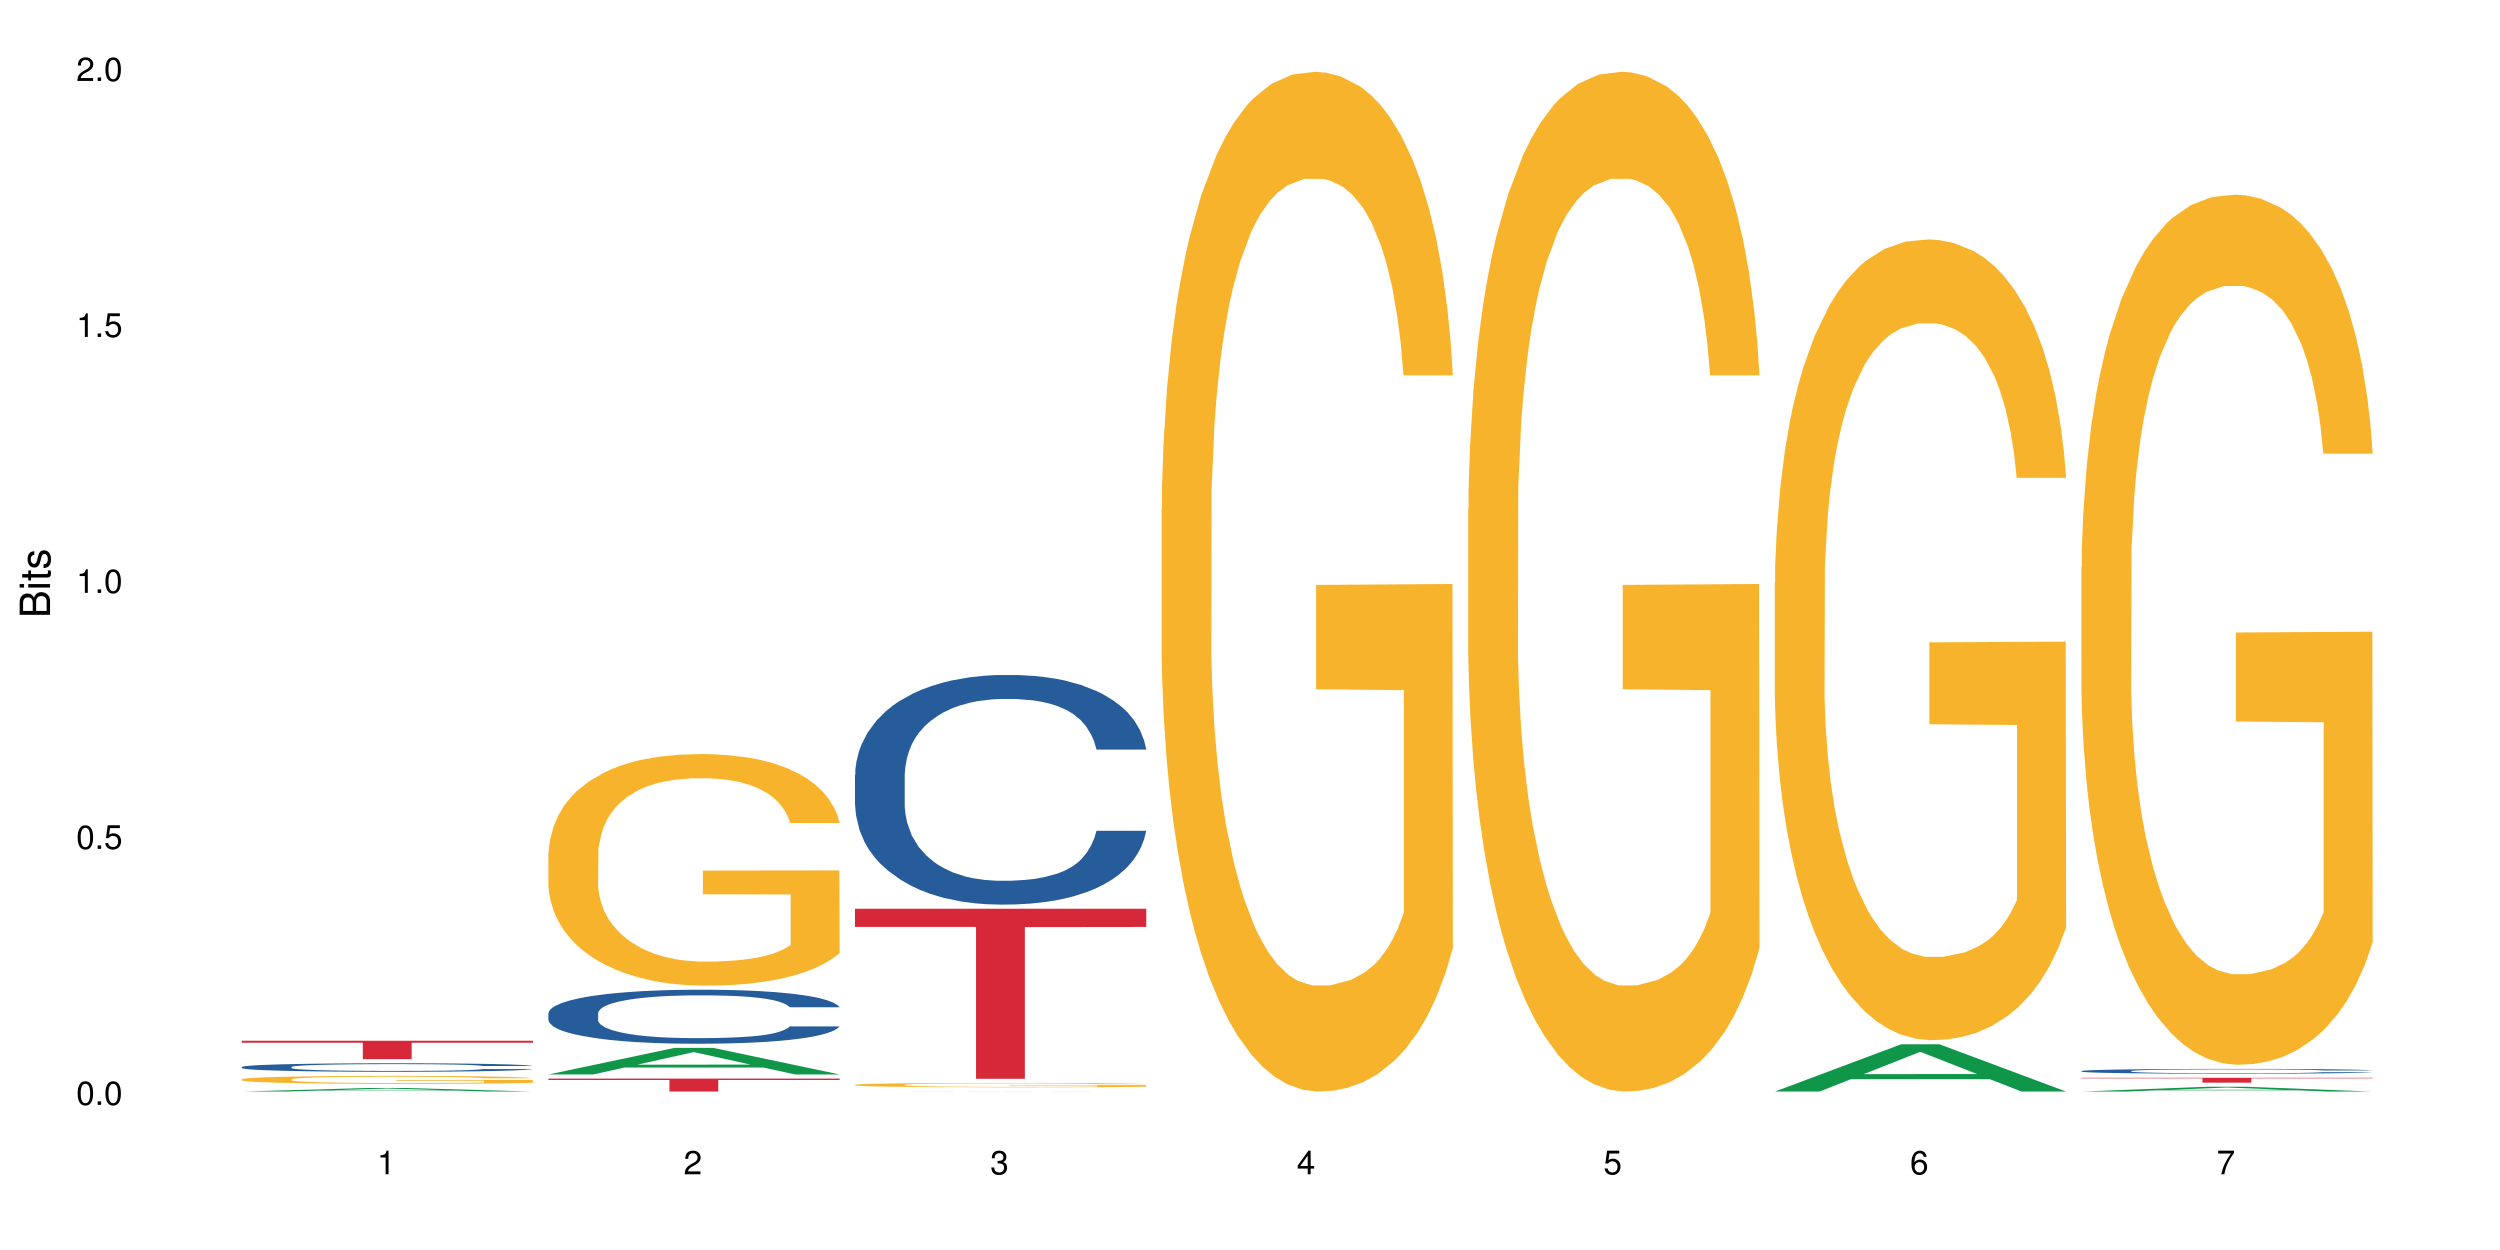 <?xml version="1.0" encoding="UTF-8"?>
<svg xmlns="http://www.w3.org/2000/svg" xmlns:xlink="http://www.w3.org/1999/xlink" width="720pt" height="360pt" viewBox="0 0 720 360" version="1.1">
<defs>
<g>
<symbol overflow="visible" id="glyph0-0">
<path style="stroke:none;" d=""/>
</symbol>
<symbol overflow="visible" id="glyph0-1">
<path style="stroke:none;" d="M 2.641 -6.797 C 2 -6.797 1.422 -6.531 1.078 -6.047 C 0.641 -5.453 0.406 -4.547 0.406 -3.297 C 0.406 -1 1.188 0.219 2.641 0.219 C 4.078 0.219 4.859 -1 4.859 -3.234 C 4.859 -4.562 4.656 -5.438 4.203 -6.047 C 3.844 -6.531 3.281 -6.797 2.641 -6.797 Z M 2.641 -6.047 C 3.547 -6.047 4 -5.125 4 -3.312 C 4 -1.375 3.562 -0.484 2.625 -0.484 C 1.734 -0.484 1.281 -1.422 1.281 -3.281 C 1.281 -5.141 1.734 -6.047 2.641 -6.047 Z M 2.641 -6.047 "/>
</symbol>
<symbol overflow="visible" id="glyph0-2">
<path style="stroke:none;" d="M 1.828 -1 L 0.828 -1 L 0.828 0 L 1.828 0 Z M 1.828 -1 "/>
</symbol>
<symbol overflow="visible" id="glyph0-3">
<path style="stroke:none;" d="M 4.562 -6.797 L 1.062 -6.797 L 0.547 -3.094 L 1.328 -3.094 C 1.719 -3.562 2.047 -3.734 2.578 -3.734 C 3.484 -3.734 4.062 -3.109 4.062 -2.094 C 4.062 -1.125 3.484 -0.531 2.578 -0.531 C 1.828 -0.531 1.375 -0.906 1.188 -1.672 L 0.328 -1.672 C 0.453 -1.109 0.547 -0.844 0.75 -0.594 C 1.125 -0.078 1.828 0.219 2.594 0.219 C 3.969 0.219 4.922 -0.781 4.922 -2.219 C 4.922 -3.562 4.031 -4.484 2.719 -4.484 C 2.25 -4.484 1.859 -4.359 1.469 -4.062 L 1.734 -5.969 L 4.562 -5.969 Z M 4.562 -6.797 "/>
</symbol>
<symbol overflow="visible" id="glyph0-4">
<path style="stroke:none;" d="M 2.484 -4.844 L 2.484 0 L 3.328 0 L 3.328 -6.797 L 2.766 -6.797 C 2.469 -5.75 2.281 -5.609 0.984 -5.453 L 0.984 -4.844 Z M 2.484 -4.844 "/>
</symbol>
<symbol overflow="visible" id="glyph0-5">
<path style="stroke:none;" d="M 4.859 -0.828 L 1.281 -0.828 C 1.359 -1.391 1.672 -1.75 2.5 -2.234 L 3.469 -2.75 C 4.406 -3.266 4.906 -3.969 4.906 -4.812 C 4.906 -5.375 4.672 -5.906 4.266 -6.266 C 3.859 -6.625 3.375 -6.797 2.719 -6.797 C 1.859 -6.797 1.219 -6.5 0.844 -5.922 C 0.609 -5.562 0.5 -5.125 0.484 -4.438 L 1.328 -4.438 C 1.359 -4.906 1.406 -5.188 1.531 -5.406 C 1.75 -5.812 2.188 -6.062 2.703 -6.062 C 3.469 -6.062 4.031 -5.516 4.031 -4.781 C 4.031 -4.25 3.719 -3.797 3.125 -3.438 L 2.234 -2.938 C 0.812 -2.141 0.406 -1.5 0.328 0 L 4.859 0 Z M 4.859 -0.828 "/>
</symbol>
<symbol overflow="visible" id="glyph0-6">
<path style="stroke:none;" d="M 2.125 -3.125 L 2.578 -3.125 C 3.516 -3.125 3.984 -2.703 3.984 -1.891 C 3.984 -1.031 3.469 -0.531 2.578 -0.531 C 1.656 -0.531 1.203 -0.984 1.156 -1.969 L 0.312 -1.969 C 0.344 -1.422 0.438 -1.078 0.609 -0.766 C 0.953 -0.109 1.625 0.219 2.547 0.219 C 3.953 0.219 4.859 -0.609 4.859 -1.906 C 4.859 -2.766 4.516 -3.25 3.703 -3.516 C 4.344 -3.766 4.656 -4.25 4.656 -4.938 C 4.656 -6.109 3.875 -6.797 2.578 -6.797 C 1.203 -6.797 0.484 -6.047 0.453 -4.609 L 1.297 -4.609 C 1.312 -5.016 1.344 -5.25 1.453 -5.453 C 1.641 -5.828 2.062 -6.062 2.594 -6.062 C 3.344 -6.062 3.797 -5.625 3.797 -4.906 C 3.797 -4.422 3.609 -4.141 3.25 -3.984 C 3.016 -3.891 2.719 -3.844 2.125 -3.844 Z M 2.125 -3.125 "/>
</symbol>
<symbol overflow="visible" id="glyph0-7">
<path style="stroke:none;" d="M 3.141 -1.625 L 3.141 0 L 3.984 0 L 3.984 -1.625 L 4.984 -1.625 L 4.984 -2.391 L 3.984 -2.391 L 3.984 -6.797 L 3.359 -6.797 L 0.266 -2.516 L 0.266 -1.625 Z M 3.141 -2.391 L 1 -2.391 L 3.141 -5.359 Z M 3.141 -2.391 "/>
</symbol>
<symbol overflow="visible" id="glyph0-8">
<path style="stroke:none;" d="M 4.781 -5.031 C 4.609 -6.141 3.891 -6.797 2.844 -6.797 C 2.094 -6.797 1.422 -6.438 1.031 -5.828 C 0.609 -5.172 0.406 -4.344 0.406 -3.094 C 0.406 -1.953 0.578 -1.234 0.984 -0.625 C 1.359 -0.078 1.953 0.219 2.703 0.219 C 3.984 0.219 4.922 -0.734 4.922 -2.078 C 4.922 -3.344 4.062 -4.234 2.844 -4.234 C 2.172 -4.234 1.641 -3.969 1.281 -3.469 C 1.281 -5.125 1.828 -6.047 2.797 -6.047 C 3.391 -6.047 3.797 -5.672 3.938 -5.031 Z M 2.734 -3.484 C 3.547 -3.484 4.062 -2.922 4.062 -2 C 4.062 -1.156 3.484 -0.531 2.703 -0.531 C 1.922 -0.531 1.328 -1.188 1.328 -2.047 C 1.328 -2.891 1.906 -3.484 2.734 -3.484 Z M 2.734 -3.484 "/>
</symbol>
<symbol overflow="visible" id="glyph0-9">
<path style="stroke:none;" d="M 4.984 -6.797 L 0.438 -6.797 L 0.438 -5.969 L 4.109 -5.969 C 2.5 -3.656 1.828 -2.234 1.328 0 L 2.219 0 C 2.594 -2.172 3.453 -4.047 4.984 -6.094 Z M 4.984 -6.797 "/>
</symbol>
<symbol overflow="visible" id="glyph1-0">
<path style="stroke:none;" d=""/>
</symbol>
<symbol overflow="visible" id="glyph1-1">
<path style="stroke:none;" d="M 0 -0.953 L 0 -4.891 C 0 -5.719 -0.234 -6.344 -0.734 -6.797 C -1.188 -7.234 -1.812 -7.469 -2.5 -7.469 C -3.547 -7.469 -4.188 -7 -4.625 -5.875 C -4.984 -6.672 -5.641 -7.094 -6.531 -7.094 C -7.156 -7.094 -7.734 -6.859 -8.141 -6.391 C -8.562 -5.938 -8.75 -5.344 -8.75 -4.5 L -8.75 -0.953 Z M -4.984 -2.062 L -7.766 -2.062 L -7.766 -4.219 C -7.766 -4.844 -7.688 -5.203 -7.453 -5.5 C -7.219 -5.812 -6.859 -5.969 -6.375 -5.969 C -5.906 -5.969 -5.531 -5.812 -5.297 -5.5 C -5.062 -5.203 -4.984 -4.844 -4.984 -4.219 Z M -0.984 -2.062 L -4 -2.062 L -4 -4.781 C -4 -5.328 -3.859 -5.688 -3.578 -5.953 C -3.297 -6.219 -2.922 -6.359 -2.484 -6.359 C -2.062 -6.359 -1.688 -6.219 -1.406 -5.953 C -1.109 -5.688 -0.984 -5.328 -0.984 -4.781 Z M -0.984 -2.062 "/>
</symbol>
<symbol overflow="visible" id="glyph1-2">
<path style="stroke:none;" d="M -6.281 -1.797 L -6.281 -0.797 L 0 -0.797 L 0 -1.797 Z M -8.75 -1.797 L -8.75 -0.797 L -7.484 -0.797 L -7.484 -1.797 Z M -8.75 -1.797 "/>
</symbol>
<symbol overflow="visible" id="glyph1-3">
<path style="stroke:none;" d="M -6.281 -3.047 L -6.281 -2.016 L -8.016 -2.016 L -8.016 -1.016 L -6.281 -1.016 L -6.281 -0.172 L -5.469 -0.172 L -5.469 -1.016 L -0.719 -1.016 C -0.078 -1.016 0.281 -1.453 0.281 -2.234 C 0.281 -2.469 0.25 -2.719 0.188 -3.047 L -0.641 -3.047 C -0.609 -2.922 -0.594 -2.766 -0.594 -2.562 C -0.594 -2.141 -0.719 -2.016 -1.156 -2.016 L -5.469 -2.016 L -5.469 -3.047 Z M -6.281 -3.047 "/>
</symbol>
<symbol overflow="visible" id="glyph1-4">
<path style="stroke:none;" d="M -4.531 -5.25 C -5.766 -5.25 -6.469 -4.422 -6.469 -2.969 C -6.469 -1.516 -5.719 -0.562 -4.547 -0.562 C -3.562 -0.562 -3.094 -1.062 -2.734 -2.562 L -2.516 -3.484 C -2.344 -4.188 -2.094 -4.469 -1.625 -4.469 C -1.047 -4.469 -0.641 -3.875 -0.641 -3 C -0.641 -2.453 -0.797 -2 -1.062 -1.75 C -1.25 -1.594 -1.422 -1.531 -1.875 -1.469 L -1.875 -0.406 C -0.422 -0.453 0.281 -1.266 0.281 -2.922 C 0.281 -4.5 -0.5 -5.516 -1.719 -5.516 C -2.656 -5.516 -3.172 -4.984 -3.469 -3.734 L -3.703 -2.766 C -3.891 -1.953 -4.156 -1.609 -4.594 -1.609 C -5.172 -1.609 -5.547 -2.125 -5.547 -2.938 C -5.547 -3.75 -5.203 -4.172 -4.531 -4.203 Z M -4.531 -5.25 "/>
</symbol>
</g>
</defs>
<g id="surface16864">
<rect x="0" y="0" width="720" height="360" style="fill:rgb(100%,100%,100%);fill-opacity:1;stroke:none;"/>
<path style=" stroke:none;fill-rule:nonzero;fill:rgb(6.275%,58.824%,28.235%);fill-opacity:1;" d="M 69.629 314.371 L 69.719 314.367 L 106.016 313.336 L 117.039 313.336 L 153.516 314.371 L 140.703 314.371 L 131.559 314.102 L 91.496 314.102 L 82.535 314.371 L 69.629 314.371 L 95.352 313.988 L 127.887 313.988 L 111.664 313.504 L 111.484 313.504 L 111.305 313.508 L 95.262 313.988 L 95.352 313.988 Z M 69.629 314.371 "/>
<path style=" stroke:none;fill-rule:nonzero;fill:rgb(14.51%,36.078%,60%);fill-opacity:1;" d="M 69.629 307.289 L 69.73 307.285 L 69.73 307.234 L 70.039 307.148 L 70.754 307.039 L 71.473 306.965 L 73.312 306.832 L 75.871 306.703 L 78.531 306.605 L 80.473 306.547 L 82.211 306.504 L 86.203 306.418 L 88.762 306.375 L 91.523 306.34 L 94.898 306.301 L 97.352 306.277 L 102.879 306.242 L 106.969 306.227 L 110.141 306.219 L 116.996 306.219 L 121.086 306.227 L 124.055 306.238 L 127.328 306.258 L 130.09 306.277 L 134.898 306.328 L 139.195 306.391 L 141.141 306.426 L 144.207 306.496 L 146.562 306.562 L 148.199 306.621 L 150.039 306.703 L 151.676 306.805 L 152.902 306.922 L 153.516 307.016 L 139.195 307.016 L 138.48 306.926 L 137.66 306.855 L 136.125 306.766 L 134.59 306.699 L 132.441 306.637 L 130.5 306.594 L 127.84 306.551 L 125.488 306.523 L 123.031 306.504 L 120.68 306.488 L 116.176 306.477 L 110.961 306.477 L 109.016 306.48 L 105.027 306.496 L 102.879 306.512 L 99.809 306.543 L 97.66 306.574 L 95.102 306.617 L 93.363 306.656 L 91.215 306.715 L 89.68 306.766 L 87.941 306.84 L 86.918 306.898 L 85.996 306.961 L 85.18 307.035 L 84.566 307.113 L 84.156 307.195 L 83.953 307.277 L 83.953 307.625 L 84.156 307.707 L 84.668 307.801 L 85.996 307.938 L 87.941 308.059 L 90.191 308.152 L 92.34 308.219 L 93.566 308.25 L 95.203 308.285 L 97.762 308.332 L 101.445 308.375 L 103.594 308.395 L 106.867 308.41 L 110.242 308.422 L 114.746 308.422 L 118.734 308.41 L 121.395 308.402 L 124.156 308.383 L 127.941 308.344 L 130.293 308.309 L 132.34 308.266 L 133.875 308.223 L 134.898 308.188 L 136.434 308.117 L 137.66 308.043 L 138.582 307.961 L 139.195 307.887 L 153.516 307.887 L 152.902 307.977 L 151.984 308.062 L 151.062 308.129 L 149.629 308.207 L 147.992 308.277 L 145.641 308.355 L 143.695 308.406 L 141.141 308.465 L 138.785 308.508 L 136.227 308.543 L 132.441 308.59 L 129.988 308.613 L 127.328 308.633 L 124.156 308.648 L 120.168 308.664 L 115.871 308.676 L 111.879 308.676 L 107.582 308.672 L 104.414 308.664 L 100.219 308.645 L 95 308.602 L 91.215 308.559 L 88.25 308.52 L 85.691 308.473 L 82.828 308.41 L 79.145 308.312 L 76.895 308.238 L 75.359 308.176 L 73.621 308.086 L 72.391 308.008 L 70.961 307.883 L 69.938 307.723 L 69.629 307.598 Z M 69.629 307.289 "/>
<path style=" stroke:none;fill-rule:nonzero;fill:rgb(96.863%,70.196%,16.863%);fill-opacity:1;" d="M 69.629 310.84 L 69.73 310.84 L 69.73 310.797 L 70.141 310.703 L 71.164 310.574 L 72.492 310.465 L 73.926 310.383 L 74.848 310.336 L 76.383 310.273 L 77.711 310.227 L 81.086 310.133 L 85.383 310.047 L 87.738 310.008 L 90.398 309.973 L 94.184 309.934 L 95.922 309.918 L 101.242 309.883 L 107.277 309.863 L 113.926 309.855 L 116.996 309.859 L 121.191 309.867 L 126.918 309.891 L 130.191 309.91 L 132.75 309.934 L 135.41 309.961 L 138.684 310 L 141.754 310.051 L 144.207 310.102 L 146.664 310.164 L 148.711 310.234 L 150.449 310.305 L 151.984 310.395 L 152.902 310.469 L 153.516 310.543 L 139.297 310.543 L 138.48 310.469 L 137.559 310.41 L 136.023 310.344 L 134.488 310.293 L 132.953 310.25 L 130.09 310.195 L 127.637 310.164 L 124.566 310.133 L 121.598 310.113 L 118.223 310.102 L 116.176 310.098 L 110.754 310.098 L 105.844 310.113 L 102.98 310.129 L 100.934 310.148 L 98.07 310.18 L 96.332 310.203 L 95.309 310.219 L 92.238 310.285 L 90.191 310.344 L 89.066 310.383 L 87.633 310.445 L 86.613 310.504 L 85.484 310.586 L 84.871 310.652 L 84.055 310.793 L 83.953 311.172 L 84.258 311.25 L 84.871 311.336 L 85.691 311.414 L 86.918 311.492 L 88.145 311.555 L 90.293 311.637 L 92.137 311.691 L 93.566 311.727 L 96.332 311.781 L 97.457 311.801 L 100.117 311.84 L 102.879 311.867 L 106.254 311.895 L 108.812 311.906 L 112.902 311.918 L 118.121 311.918 L 124.258 311.906 L 128.145 311.887 L 130.805 311.871 L 132.547 311.855 L 134.695 311.832 L 136.227 311.812 L 137.66 311.789 L 139.398 311.754 L 139.398 311.25 L 114.133 311.25 L 114.133 311.016 L 153.414 311.012 L 153.516 311.832 L 151.367 311.891 L 148.711 311.945 L 146.152 311.988 L 143.492 312.023 L 139.707 312.062 L 136.637 312.086 L 131.93 312.117 L 127.637 312.137 L 123.133 312.148 L 119.145 312.156 L 114.438 312.156 L 110.242 312.152 L 105.742 312.141 L 102.16 312.121 L 98.887 312.102 L 95.613 312.074 L 91.523 312.031 L 88.863 311.996 L 86.102 311.949 L 83.336 311.898 L 80.883 311.84 L 79.246 311.797 L 77.609 311.746 L 75.871 311.684 L 74.234 311.613 L 73.004 311.547 L 71.879 311.473 L 71.062 311.406 L 70.242 311.309 L 69.832 311.234 L 69.629 311.168 Z M 69.629 310.84 "/>
<path style=" stroke:none;fill-rule:nonzero;fill:rgb(83.922%,15.686%,22.353%);fill-opacity:1;" d="M 69.629 299.734 L 153.516 299.734 L 153.516 300.301 L 118.555 300.309 L 118.555 305.039 L 104.488 305.039 L 104.488 300.312 L 104.285 300.301 L 69.629 300.301 Z M 69.629 299.734 "/>
<path style=" stroke:none;fill-rule:nonzero;fill:rgb(6.275%,58.824%,28.235%);fill-opacity:1;" d="M 157.934 309.445 L 158.023 309.438 L 194.32 301.777 L 205.344 301.777 L 241.82 309.453 L 229.004 309.453 L 219.863 307.449 L 179.801 307.449 L 170.84 309.445 L 157.934 309.445 L 183.656 306.617 L 216.188 306.613 L 199.965 303.031 L 199.785 303.023 L 199.609 303.043 L 183.566 306.613 L 183.656 306.617 Z M 157.934 309.445 "/>
<path style=" stroke:none;fill-rule:nonzero;fill:rgb(14.51%,36.078%,60%);fill-opacity:1;" d="M 157.934 291.816 L 158.035 291.801 L 158.035 291.461 L 158.344 290.918 L 159.059 290.238 L 159.773 289.77 L 161.617 288.93 L 164.172 288.121 L 166.832 287.496 L 168.777 287.125 L 170.516 286.84 L 174.504 286.316 L 177.062 286.047 L 179.824 285.805 L 183.203 285.562 L 185.656 285.418 L 191.18 285.191 L 195.273 285.094 L 198.445 285.051 L 205.297 285.051 L 209.391 285.105 L 212.359 285.18 L 215.633 285.293 L 218.395 285.418 L 223.203 285.73 L 227.5 286.129 L 229.441 286.359 L 232.512 286.797 L 234.863 287.223 L 236.5 287.594 L 238.344 288.121 L 239.98 288.758 L 241.207 289.484 L 241.82 290.094 L 227.5 290.094 L 226.781 289.527 L 225.965 289.086 L 224.43 288.504 L 222.895 288.09 L 220.746 287.68 L 218.801 287.41 L 216.145 287.141 L 213.789 286.969 L 211.336 286.84 L 208.98 286.754 L 204.48 286.672 L 199.262 286.672 L 197.32 286.699 L 193.328 286.812 L 191.18 286.91 L 188.113 287.109 L 185.965 287.297 L 183.406 287.578 L 181.668 287.82 L 179.52 288.191 L 177.984 288.52 L 176.246 288.988 L 175.223 289.344 L 174.301 289.738 L 173.484 290.207 L 172.867 290.707 L 172.461 291.23 L 172.254 291.742 L 172.254 293.945 L 172.461 294.457 L 172.973 295.055 L 174.301 295.922 L 176.246 296.676 L 178.496 297.27 L 180.645 297.699 L 181.871 297.898 L 183.508 298.125 L 186.066 298.406 L 189.75 298.691 L 191.898 298.805 L 195.172 298.918 L 198.547 298.977 L 203.047 298.977 L 207.039 298.918 L 209.699 298.848 L 212.461 298.734 L 216.246 298.492 L 218.598 298.266 L 220.645 297.996 L 222.18 297.727 L 223.203 297.5 L 224.734 297.059 L 225.965 296.574 L 226.883 296.078 L 227.5 295.594 L 241.82 295.594 L 241.207 296.164 L 240.285 296.719 L 239.367 297.129 L 237.934 297.625 L 236.297 298.066 L 233.945 298.562 L 232 298.891 L 229.441 299.246 L 227.09 299.516 L 224.531 299.758 L 220.746 300.043 L 218.293 300.184 L 215.633 300.312 L 212.461 300.426 L 208.469 300.527 L 204.172 300.582 L 200.184 300.598 L 195.887 300.566 L 192.715 300.512 L 188.52 300.383 L 183.305 300.129 L 179.52 299.859 L 176.551 299.586 L 173.992 299.305 L 171.129 298.918 L 167.445 298.293 L 165.195 297.812 L 163.66 297.414 L 161.922 296.859 L 160.695 296.363 L 159.262 295.566 L 158.238 294.559 L 157.934 293.777 Z M 157.934 291.816 "/>
<path style=" stroke:none;fill-rule:nonzero;fill:rgb(96.863%,70.196%,16.863%);fill-opacity:1;" d="M 157.934 245.734 L 158.035 245.676 L 158.035 244.457 L 158.445 241.715 L 159.469 237.938 L 160.797 234.832 L 162.23 232.395 L 163.148 231.113 L 164.684 229.285 L 166.016 227.945 L 169.391 225.203 L 173.688 222.645 L 176.039 221.551 L 178.699 220.516 L 182.484 219.355 L 184.223 218.93 L 189.543 217.957 L 195.578 217.348 L 202.23 217.164 L 205.297 217.223 L 209.492 217.469 L 215.223 218.137 L 218.496 218.746 L 221.055 219.355 L 223.715 220.148 L 226.988 221.367 L 230.055 222.828 L 232.512 224.293 L 234.965 226.117 L 237.012 228.066 L 238.75 230.199 L 240.285 232.758 L 241.207 234.891 L 241.82 237.023 L 227.602 237.023 L 226.781 234.891 L 225.863 233.246 L 224.328 231.234 L 222.793 229.773 L 221.258 228.617 L 218.395 227.031 L 215.938 226.059 L 212.867 225.203 L 209.902 224.656 L 206.527 224.293 L 204.48 224.168 L 199.059 224.168 L 194.148 224.594 L 191.285 225.082 L 189.238 225.57 L 186.371 226.484 L 184.633 227.215 L 183.609 227.703 L 180.543 229.59 L 178.496 231.297 L 177.371 232.453 L 175.938 234.281 L 174.914 235.926 L 173.789 238.363 L 173.176 240.191 L 172.355 244.332 L 172.254 255.301 L 172.562 257.613 L 173.176 260.113 L 173.992 262.305 L 175.223 264.621 L 176.449 266.387 L 178.598 268.762 L 180.438 270.348 L 181.871 271.383 L 184.633 273.027 L 185.758 273.574 L 188.418 274.672 L 191.18 275.523 L 194.559 276.254 L 197.113 276.621 L 201.207 276.926 L 206.426 276.926 L 212.562 276.559 L 216.449 276.074 L 219.109 275.586 L 220.848 275.16 L 222.996 274.488 L 224.531 273.879 L 225.965 273.211 L 227.703 272.176 L 227.703 257.613 L 202.434 257.555 L 202.434 250.73 L 241.719 250.668 L 241.82 274.488 L 239.672 276.133 L 237.012 277.719 L 234.453 278.938 L 231.797 279.973 L 228.012 281.129 L 224.941 281.859 L 220.234 282.715 L 215.938 283.262 L 211.438 283.629 L 207.445 283.809 L 202.742 283.871 L 198.547 283.75 L 194.047 283.383 L 190.465 282.895 L 187.191 282.285 L 183.918 281.496 L 179.824 280.215 L 177.164 279.18 L 174.402 277.902 L 171.641 276.379 L 169.188 274.734 L 167.551 273.453 L 165.914 271.992 L 164.172 270.164 L 162.535 268.094 L 161.309 266.203 L 160.184 264.07 L 159.363 262.062 L 158.547 259.32 L 158.137 257.125 L 157.934 255.238 Z M 157.934 245.734 "/>
<path style=" stroke:none;fill-rule:nonzero;fill:rgb(83.922%,15.686%,22.353%);fill-opacity:1;" d="M 157.934 310.633 L 241.82 310.633 L 241.82 311.031 L 206.859 311.035 L 206.859 314.371 L 192.793 314.371 L 192.793 311.039 L 192.59 311.031 L 157.934 311.031 Z M 157.934 310.633 "/>
<path style=" stroke:none;fill-rule:nonzero;fill:rgb(6.275%,58.824%,28.235%);fill-opacity:1;" d="M 246.234 314.371 L 246.324 314.371 L 282.625 314.328 L 293.648 314.328 L 330.125 314.371 L 317.309 314.371 L 308.168 314.359 L 268.105 314.359 L 259.141 314.371 L 246.234 314.371 L 271.957 314.355 L 304.492 314.355 L 288.27 314.332 L 288.09 314.332 L 287.91 314.336 L 271.867 314.355 L 271.957 314.355 Z M 246.234 314.371 "/>
<path style=" stroke:none;fill-rule:nonzero;fill:rgb(14.51%,36.078%,60%);fill-opacity:1;" d="M 246.234 223.191 L 246.34 223.129 L 246.34 221.68 L 246.645 219.383 L 247.359 216.484 L 248.078 214.488 L 249.918 210.922 L 252.477 207.48 L 255.137 204.82 L 257.078 203.25 L 258.82 202.039 L 262.809 199.805 L 265.367 198.656 L 268.129 197.629 L 271.504 196.602 L 273.961 195.996 L 279.484 195.031 L 283.578 194.605 L 286.746 194.426 L 293.602 194.426 L 297.695 194.668 L 300.66 194.969 L 303.934 195.453 L 306.695 195.996 L 311.504 197.328 L 315.801 199.02 L 317.746 199.984 L 320.812 201.859 L 323.168 203.672 L 324.805 205.242 L 326.645 207.48 L 328.281 210.199 L 329.512 213.281 L 330.125 215.879 L 315.801 215.879 L 315.086 213.461 L 314.266 211.59 L 312.734 209.109 L 311.199 207.359 L 309.051 205.605 L 307.105 204.457 L 304.445 203.309 L 302.094 202.586 L 299.637 202.039 L 297.285 201.676 L 292.785 201.316 L 287.566 201.316 L 285.621 201.438 L 281.633 201.918 L 279.484 202.344 L 276.414 203.188 L 274.266 203.973 L 271.711 205.184 L 269.969 206.211 L 267.82 207.781 L 266.289 209.172 L 264.547 211.164 L 263.523 212.676 L 262.605 214.367 L 261.785 216.363 L 261.172 218.477 L 260.762 220.715 L 260.559 222.891 L 260.559 232.254 L 260.762 234.43 L 261.273 236.969 L 262.605 240.656 L 264.547 243.859 L 266.797 246.398 L 268.945 248.211 L 270.176 249.055 L 271.812 250.023 L 274.367 251.23 L 278.051 252.441 L 280.199 252.922 L 283.473 253.406 L 286.852 253.648 L 291.352 253.648 L 295.34 253.406 L 298 253.105 L 300.762 252.621 L 304.547 251.594 L 306.902 250.625 L 308.949 249.48 L 310.48 248.332 L 311.504 247.363 L 313.039 245.492 L 314.266 243.438 L 315.188 241.32 L 315.801 239.266 L 330.125 239.266 L 329.512 241.684 L 328.59 244.039 L 327.668 245.793 L 326.238 247.906 L 324.602 249.781 L 322.246 251.895 L 320.305 253.285 L 317.746 254.797 L 315.391 255.945 L 312.836 256.973 L 309.051 258.18 L 306.594 258.785 L 303.934 259.328 L 300.762 259.812 L 296.773 260.234 L 292.477 260.477 L 288.488 260.539 L 284.191 260.418 L 281.02 260.176 L 276.824 259.633 L 271.605 258.543 L 267.82 257.395 L 264.855 256.246 L 262.297 255.039 L 259.434 253.406 L 255.75 250.746 L 253.5 248.691 L 251.965 247 L 250.227 244.645 L 248.996 242.527 L 247.566 239.145 L 246.543 234.855 L 246.234 231.531 Z M 246.234 223.191 "/>
<path style=" stroke:none;fill-rule:nonzero;fill:rgb(96.863%,70.196%,16.863%);fill-opacity:1;" d="M 246.234 312.422 L 246.34 312.422 L 246.34 312.398 L 246.746 312.348 L 247.77 312.273 L 249.102 312.215 L 250.531 312.168 L 251.453 312.145 L 252.988 312.109 L 254.316 312.086 L 257.695 312.031 L 261.992 311.984 L 264.344 311.965 L 267.004 311.945 L 270.789 311.922 L 272.527 311.914 L 277.848 311.895 L 283.883 311.883 L 290.531 311.879 L 293.602 311.883 L 297.797 311.887 L 303.523 311.898 L 306.801 311.91 L 309.355 311.922 L 312.016 311.938 L 315.289 311.961 L 318.359 311.988 L 320.812 312.016 L 323.27 312.051 L 325.316 312.086 L 327.055 312.129 L 328.59 312.176 L 329.512 312.215 L 330.125 312.258 L 315.902 312.258 L 315.086 312.215 L 314.164 312.184 L 312.629 312.148 L 311.094 312.121 L 309.562 312.098 L 306.695 312.066 L 304.242 312.047 L 301.172 312.031 L 298.207 312.023 L 294.828 312.016 L 292.785 312.012 L 287.363 312.012 L 282.449 312.02 L 279.586 312.031 L 277.539 312.039 L 274.676 312.059 L 272.938 312.07 L 271.914 312.078 L 268.844 312.117 L 266.797 312.148 L 265.672 312.172 L 264.242 312.203 L 263.219 312.234 L 262.094 312.281 L 261.48 312.316 L 260.66 312.395 L 260.559 312.605 L 260.863 312.648 L 261.48 312.695 L 262.297 312.738 L 263.523 312.781 L 264.754 312.816 L 266.902 312.859 L 268.742 312.891 L 270.176 312.91 L 272.938 312.941 L 274.062 312.953 L 276.723 312.973 L 279.484 312.988 L 282.859 313.004 L 285.418 313.008 L 289.512 313.016 L 294.727 313.016 L 300.867 313.008 L 304.754 313 L 307.414 312.988 L 309.152 312.98 L 311.301 312.969 L 312.836 312.957 L 314.266 312.945 L 316.008 312.926 L 316.008 312.648 L 290.738 312.648 L 290.738 312.516 L 330.023 312.516 L 330.125 312.969 L 327.977 313 L 325.316 313.031 L 322.758 313.055 L 320.098 313.074 L 316.312 313.094 L 313.242 313.109 L 308.539 313.125 L 304.242 313.137 L 299.738 313.141 L 295.75 313.145 L 291.043 313.148 L 286.852 313.145 L 282.348 313.137 L 278.77 313.129 L 275.496 313.117 L 272.223 313.102 L 268.129 313.078 L 265.469 313.059 L 262.707 313.035 L 259.945 313.004 L 257.488 312.973 L 255.852 312.949 L 254.215 312.922 L 252.477 312.887 L 250.84 312.848 L 249.613 312.812 L 248.488 312.77 L 247.668 312.734 L 246.852 312.68 L 246.441 312.641 L 246.234 312.602 Z M 246.234 312.422 "/>
<path style=" stroke:none;fill-rule:nonzero;fill:rgb(83.922%,15.686%,22.353%);fill-opacity:1;" d="M 246.234 261.719 L 330.125 261.719 L 330.125 266.961 L 295.16 267.008 L 295.16 310.699 L 281.098 310.699 L 281.098 267.051 L 280.891 266.961 L 246.234 266.961 Z M 246.234 261.719 "/>
<path style=" stroke:none;fill-rule:nonzero;fill:rgb(96.863%,70.196%,16.863%);fill-opacity:1;" d="M 334.539 146.461 L 334.641 146.191 L 334.641 140.828 L 335.051 128.758 L 336.074 112.129 L 337.402 98.449 L 338.836 87.719 L 339.758 82.086 L 341.293 74.039 L 342.621 68.141 L 345.996 56.07 L 350.293 44.805 L 352.648 39.977 L 355.305 35.414 L 359.09 30.32 L 360.832 28.441 L 366.152 24.148 L 372.188 21.469 L 378.836 20.664 L 381.906 20.93 L 386.102 22.004 L 391.828 24.953 L 395.102 27.637 L 397.66 30.32 L 400.32 33.805 L 403.594 39.172 L 406.664 45.609 L 409.117 52.047 L 411.574 60.094 L 413.617 68.676 L 415.359 78.062 L 416.895 89.328 L 417.812 98.715 L 418.426 108.105 L 404.207 108.105 L 403.391 98.715 L 402.469 91.477 L 400.934 82.625 L 399.398 76.188 L 397.863 71.09 L 395 64.117 L 392.543 59.824 L 389.477 56.07 L 386.508 53.656 L 383.133 52.047 L 381.086 51.508 L 375.664 51.508 L 370.754 53.387 L 367.891 55.531 L 365.844 57.68 L 362.98 61.703 L 361.238 64.922 L 360.219 67.066 L 357.148 75.383 L 355.102 82.891 L 353.977 87.988 L 352.543 96.035 L 351.52 103.277 L 350.395 114.004 L 349.781 122.051 L 348.965 140.293 L 348.863 188.574 L 349.168 198.766 L 349.781 209.762 L 350.602 219.418 L 351.828 229.609 L 353.055 237.391 L 355.203 247.852 L 357.047 254.824 L 358.477 259.383 L 361.238 266.625 L 362.367 269.039 L 365.023 273.867 L 367.789 277.625 L 371.164 280.844 L 373.723 282.453 L 377.812 283.793 L 383.031 283.793 L 389.168 282.184 L 393.055 280.039 L 395.715 277.891 L 397.457 276.016 L 399.605 273.062 L 401.137 270.383 L 402.57 267.43 L 404.309 262.871 L 404.309 198.766 L 379.039 198.496 L 379.039 168.457 L 418.324 168.188 L 418.426 273.062 L 416.277 280.305 L 413.617 287.281 L 411.062 292.645 L 408.402 297.203 L 404.617 302.301 L 401.547 305.52 L 396.84 309.273 L 392.543 311.688 L 388.043 313.297 L 384.055 314.102 L 379.348 314.371 L 375.152 313.836 L 370.652 312.227 L 367.07 310.078 L 363.797 307.398 L 360.523 303.91 L 356.434 298.277 L 353.773 293.719 L 351.012 288.086 L 348.246 281.379 L 345.793 274.137 L 344.156 268.504 L 342.52 262.066 L 340.781 254.02 L 339.145 244.898 L 337.914 236.586 L 336.789 227.195 L 335.973 218.344 L 335.152 206.277 L 334.742 196.621 L 334.539 188.305 Z M 334.539 146.461 "/>
<path style=" stroke:none;fill-rule:nonzero;fill:rgb(96.863%,70.196%,16.863%);fill-opacity:1;" d="M 422.844 146.461 L 422.945 146.191 L 422.945 140.828 L 423.355 128.758 L 424.375 112.129 L 425.707 98.449 L 427.141 87.719 L 428.059 82.086 L 429.594 74.039 L 430.926 68.141 L 434.301 56.07 L 438.598 44.805 L 440.949 39.977 L 443.609 35.414 L 447.395 30.32 L 449.133 28.441 L 454.453 24.148 L 460.488 21.469 L 467.141 20.664 L 470.207 20.93 L 474.402 22.004 L 480.133 24.953 L 483.406 27.637 L 485.965 30.32 L 488.621 33.805 L 491.898 39.172 L 494.965 45.609 L 497.422 52.047 L 499.875 60.094 L 501.922 68.676 L 503.66 78.062 L 505.195 89.328 L 506.117 98.715 L 506.73 108.105 L 492.512 108.105 L 491.691 98.715 L 490.77 91.477 L 489.238 82.625 L 487.703 76.188 L 486.168 71.09 L 483.305 64.117 L 480.848 59.824 L 477.777 56.07 L 474.812 53.656 L 471.438 52.047 L 469.391 51.508 L 463.969 51.508 L 459.059 53.387 L 456.191 55.531 L 454.148 57.68 L 451.281 61.703 L 449.543 64.922 L 448.52 67.066 L 445.453 75.383 L 443.406 82.891 L 442.281 87.988 L 440.848 96.035 L 439.824 103.277 L 438.699 114.004 L 438.086 122.051 L 437.266 140.293 L 437.164 188.574 L 437.473 198.766 L 438.086 209.762 L 438.902 219.418 L 440.133 229.609 L 441.359 237.391 L 443.508 247.852 L 445.348 254.824 L 446.781 259.383 L 449.543 266.625 L 450.668 269.039 L 453.328 273.867 L 456.09 277.625 L 459.465 280.844 L 462.023 282.453 L 466.117 283.793 L 471.332 283.793 L 477.473 282.184 L 481.359 280.039 L 484.02 277.891 L 485.758 276.016 L 487.906 273.062 L 489.441 270.383 L 490.875 267.43 L 492.613 262.871 L 492.613 198.766 L 467.344 198.496 L 467.344 168.457 L 506.629 168.188 L 506.73 273.062 L 504.582 280.305 L 501.922 287.281 L 499.363 292.645 L 496.703 297.203 L 492.918 302.301 L 489.852 305.52 L 485.145 309.273 L 480.848 311.688 L 476.348 313.297 L 472.355 314.102 L 467.652 314.371 L 463.457 313.836 L 458.957 312.227 L 455.375 310.078 L 452.102 307.398 L 448.828 303.91 L 444.734 298.277 L 442.074 293.719 L 439.312 288.086 L 436.551 281.379 L 434.094 274.137 L 432.457 268.504 L 430.82 262.066 L 429.082 254.02 L 427.445 244.898 L 426.219 236.586 L 425.094 227.195 L 424.273 218.344 L 423.457 206.277 L 423.047 196.621 L 422.844 188.305 Z M 422.844 146.461 "/>
<path style=" stroke:none;fill-rule:nonzero;fill:rgb(6.275%,58.824%,28.235%);fill-opacity:1;" d="M 511.145 314.359 L 511.234 314.344 L 547.531 300.754 L 558.559 300.754 L 595.035 314.371 L 582.219 314.371 L 573.074 310.816 L 533.016 310.816 L 524.051 314.359 L 511.145 314.359 L 536.867 309.348 L 569.402 309.332 L 553.18 302.977 L 553 302.965 L 552.82 303.004 L 536.777 309.332 L 536.867 309.348 Z M 511.145 314.359 "/>
<path style=" stroke:none;fill-rule:nonzero;fill:rgb(96.863%,70.196%,16.863%);fill-opacity:1;" d="M 511.145 167.723 L 511.246 167.516 L 511.246 163.301 L 511.656 153.824 L 512.68 140.766 L 514.012 130.023 L 515.441 121.598 L 516.363 117.176 L 517.898 110.855 L 519.227 106.223 L 522.605 96.746 L 526.898 87.898 L 529.254 84.109 L 531.914 80.527 L 535.699 76.523 L 537.438 75.051 L 542.758 71.68 L 548.793 69.574 L 555.441 68.941 L 558.512 69.152 L 562.707 69.996 L 568.434 72.312 L 571.707 74.418 L 574.266 76.523 L 576.926 79.262 L 580.199 83.477 L 583.27 88.531 L 585.723 93.586 L 588.18 99.902 L 590.227 106.645 L 591.965 114.016 L 593.5 122.863 L 594.422 130.234 L 595.035 137.605 L 580.812 137.605 L 579.996 130.234 L 579.074 124.547 L 577.539 117.598 L 576.004 112.543 L 574.473 108.539 L 571.605 103.062 L 569.152 99.695 L 566.082 96.746 L 563.117 94.848 L 559.738 93.586 L 557.691 93.164 L 552.27 93.164 L 547.359 94.637 L 544.496 96.324 L 542.449 98.008 L 539.586 101.168 L 537.848 103.695 L 536.824 105.379 L 533.754 111.91 L 531.707 117.809 L 530.582 121.809 L 529.152 128.129 L 528.129 133.812 L 527.004 142.238 L 526.391 148.559 L 525.57 162.879 L 525.469 200.793 L 525.773 208.797 L 526.391 217.43 L 527.207 225.016 L 528.434 233.016 L 529.664 239.125 L 531.812 247.34 L 533.652 252.816 L 535.086 256.398 L 537.848 262.082 L 538.973 263.98 L 541.633 267.77 L 544.395 270.719 L 547.77 273.246 L 550.328 274.512 L 554.418 275.562 L 559.637 275.562 L 565.773 274.301 L 569.664 272.613 L 572.324 270.93 L 574.062 269.457 L 576.211 267.137 L 577.746 265.031 L 579.176 262.715 L 580.914 259.133 L 580.914 208.797 L 555.648 208.586 L 555.648 184.996 L 594.93 184.785 L 595.035 267.137 L 592.887 272.824 L 590.227 278.301 L 587.668 282.516 L 585.008 286.094 L 581.223 290.098 L 578.152 292.625 L 573.449 295.574 L 569.152 297.469 L 564.648 298.73 L 560.66 299.363 L 555.953 299.574 L 551.762 299.152 L 547.258 297.891 L 543.68 296.203 L 540.402 294.098 L 537.129 291.359 L 533.039 286.938 L 530.379 283.355 L 527.617 278.934 L 524.855 273.668 L 522.398 267.98 L 520.762 263.559 L 519.125 258.504 L 517.387 252.184 L 515.75 245.023 L 514.523 238.492 L 513.395 231.121 L 512.578 224.172 L 511.758 214.691 L 511.352 207.109 L 511.145 200.582 Z M 511.145 167.723 "/>
<path style=" stroke:none;fill-rule:nonzero;fill:rgb(6.275%,58.824%,28.235%);fill-opacity:1;" d="M 599.449 314.371 L 599.539 314.367 L 635.836 312.98 L 646.859 312.98 L 683.336 314.371 L 670.52 314.371 L 661.379 314.008 L 621.316 314.008 L 612.355 314.371 L 599.449 314.371 L 625.172 313.859 L 657.703 313.855 L 641.484 313.207 L 641.305 313.207 L 641.125 313.211 L 625.082 313.855 L 625.172 313.859 Z M 599.449 314.371 "/>
<path style=" stroke:none;fill-rule:nonzero;fill:rgb(14.51%,36.078%,60%);fill-opacity:1;" d="M 599.449 308.445 L 599.551 308.445 L 599.551 308.414 L 599.859 308.367 L 600.574 308.305 L 601.289 308.266 L 603.133 308.188 L 605.688 308.117 L 608.348 308.062 L 610.293 308.027 L 612.031 308.004 L 616.023 307.957 L 618.578 307.93 L 621.34 307.91 L 624.719 307.887 L 627.172 307.875 L 632.695 307.855 L 636.789 307.848 L 639.961 307.844 L 646.816 307.844 L 650.906 307.848 L 653.875 307.855 L 657.148 307.863 L 659.91 307.875 L 664.719 307.902 L 669.016 307.938 L 670.957 307.961 L 674.027 308 L 676.379 308.035 L 678.016 308.07 L 679.859 308.117 L 681.496 308.172 L 682.723 308.238 L 683.336 308.293 L 669.016 308.293 L 668.297 308.242 L 667.48 308.203 L 665.945 308.152 L 664.41 308.113 L 662.262 308.078 L 660.32 308.055 L 657.66 308.027 L 655.305 308.012 L 652.852 308.004 L 650.496 307.996 L 645.996 307.988 L 638.836 307.988 L 634.844 308 L 632.695 308.008 L 629.629 308.027 L 627.48 308.043 L 624.922 308.066 L 623.184 308.09 L 621.035 308.121 L 619.5 308.152 L 617.762 308.195 L 616.738 308.227 L 615.816 308.262 L 615 308.305 L 614.387 308.348 L 613.977 308.395 L 613.77 308.441 L 613.77 308.637 L 613.977 308.684 L 614.488 308.738 L 615.816 308.812 L 617.762 308.883 L 620.012 308.934 L 622.16 308.973 L 623.387 308.992 L 625.023 309.012 L 627.582 309.035 L 631.266 309.062 L 633.414 309.07 L 636.688 309.082 L 640.062 309.086 L 644.562 309.086 L 648.555 309.082 L 651.215 309.074 L 653.977 309.066 L 657.762 309.043 L 660.113 309.023 L 662.16 309 L 663.695 308.977 L 664.719 308.953 L 666.254 308.914 L 667.48 308.871 L 668.402 308.828 L 669.016 308.785 L 683.336 308.785 L 682.723 308.836 L 681.801 308.887 L 680.883 308.922 L 679.449 308.965 L 677.812 309.004 L 675.461 309.051 L 673.516 309.078 L 670.957 309.109 L 668.605 309.137 L 666.047 309.156 L 662.262 309.184 L 659.809 309.195 L 657.148 309.207 L 653.977 309.215 L 649.988 309.227 L 645.691 309.23 L 637.402 309.23 L 634.23 309.223 L 630.039 309.215 L 624.82 309.191 L 621.035 309.164 L 618.066 309.141 L 615.512 309.117 L 612.645 309.082 L 608.965 309.027 L 606.711 308.984 L 605.18 308.949 L 603.438 308.898 L 602.211 308.852 L 600.777 308.781 L 599.754 308.691 L 599.449 308.621 Z M 599.449 308.445 "/>
<path style=" stroke:none;fill-rule:nonzero;fill:rgb(96.863%,70.196%,16.863%);fill-opacity:1;" d="M 599.449 163.387 L 599.551 163.16 L 599.551 158.582 L 599.961 148.281 L 600.984 134.094 L 602.312 122.418 L 603.746 113.266 L 604.668 108.457 L 606.199 101.594 L 607.531 96.559 L 610.906 86.258 L 615.203 76.645 L 617.555 72.523 L 620.215 68.633 L 624 64.285 L 625.742 62.684 L 631.059 59.023 L 637.098 56.734 L 643.746 56.047 L 646.816 56.273 L 651.008 57.191 L 656.738 59.707 L 660.012 61.996 L 662.57 64.285 L 665.23 67.262 L 668.504 71.84 L 671.57 77.332 L 674.027 82.824 L 676.484 89.691 L 678.527 97.016 L 680.27 105.023 L 681.801 114.637 L 682.723 122.648 L 683.336 130.66 L 669.117 130.66 L 668.297 122.648 L 667.379 116.469 L 665.844 108.914 L 664.309 103.422 L 662.773 99.074 L 659.91 93.125 L 657.453 89.461 L 654.387 86.258 L 651.418 84.199 L 648.043 82.824 L 645.996 82.367 L 640.574 82.367 L 635.664 83.969 L 632.801 85.801 L 630.754 87.629 L 627.891 91.062 L 626.148 93.809 L 625.125 95.641 L 622.059 102.738 L 620.012 109.145 L 618.887 113.492 L 617.453 120.359 L 616.43 126.539 L 615.305 135.695 L 614.691 142.559 L 613.875 158.125 L 613.77 199.32 L 614.078 208.02 L 614.691 217.402 L 615.512 225.641 L 616.738 234.34 L 617.965 240.977 L 620.113 249.902 L 621.957 255.852 L 623.387 259.742 L 626.148 265.922 L 627.273 267.984 L 629.934 272.102 L 632.695 275.309 L 636.074 278.055 L 638.629 279.426 L 642.723 280.57 L 647.941 280.57 L 654.078 279.199 L 657.965 277.367 L 660.625 275.535 L 662.363 273.934 L 664.512 271.418 L 666.047 269.129 L 667.48 266.609 L 669.219 262.719 L 669.219 208.02 L 643.949 207.789 L 643.949 182.156 L 683.234 181.926 L 683.336 271.418 L 681.188 277.594 L 678.527 283.547 L 675.973 288.125 L 673.312 292.016 L 669.527 296.363 L 666.457 299.109 L 661.75 302.312 L 657.453 304.375 L 652.953 305.746 L 648.965 306.434 L 644.258 306.664 L 640.062 306.203 L 635.562 304.832 L 631.98 303 L 628.707 300.711 L 625.434 297.738 L 621.34 292.93 L 618.684 289.039 L 615.918 284.234 L 613.156 278.512 L 610.703 272.332 L 609.066 267.523 L 607.43 262.031 L 605.688 255.168 L 604.051 247.383 L 602.824 240.289 L 601.699 232.277 L 600.883 224.727 L 600.062 214.426 L 599.652 206.188 L 599.449 199.094 Z M 599.449 163.387 "/>
<path style=" stroke:none;fill-rule:nonzero;fill:rgb(83.922%,15.686%,22.353%);fill-opacity:1;" d="M 599.449 310.41 L 683.336 310.41 L 683.336 310.559 L 648.375 310.562 L 648.375 311.801 L 634.309 311.801 L 634.309 310.562 L 634.105 310.559 L 599.449 310.559 Z M 599.449 310.41 "/>
<g style="fill:rgb(0%,0%,0%);fill-opacity:1;">
  <use xlink:href="#glyph0-1" x="21.957" y="318.198"/>
  <use xlink:href="#glyph0-2" x="27.291" y="318.198"/>
  <use xlink:href="#glyph0-1" x="29.958" y="318.198"/>
</g>
<g style="fill:rgb(0%,0%,0%);fill-opacity:1;">
  <use xlink:href="#glyph0-1" x="21.957" y="244.476"/>
  <use xlink:href="#glyph0-2" x="27.291" y="244.476"/>
  <use xlink:href="#glyph0-3" x="29.958" y="244.476"/>
</g>
<g style="fill:rgb(0%,0%,0%);fill-opacity:1;">
  <use xlink:href="#glyph0-4" x="21.957" y="170.753"/>
  <use xlink:href="#glyph0-2" x="27.291" y="170.753"/>
  <use xlink:href="#glyph0-1" x="29.958" y="170.753"/>
</g>
<g style="fill:rgb(0%,0%,0%);fill-opacity:1;">
  <use xlink:href="#glyph0-4" x="21.957" y="97.034"/>
  <use xlink:href="#glyph0-2" x="27.291" y="97.034"/>
  <use xlink:href="#glyph0-3" x="29.958" y="97.034"/>
</g>
<g style="fill:rgb(0%,0%,0%);fill-opacity:1;">
  <use xlink:href="#glyph0-5" x="21.957" y="23.312"/>
  <use xlink:href="#glyph0-2" x="27.291" y="23.312"/>
  <use xlink:href="#glyph0-1" x="29.958" y="23.312"/>
</g>
<g style="fill:rgb(0%,0%,0%);fill-opacity:1;">
  <use xlink:href="#glyph0-4" x="108.574" y="338.19"/>
</g>
<g style="fill:rgb(0%,0%,0%);fill-opacity:1;">
  <use xlink:href="#glyph0-5" x="196.875" y="338.19"/>
</g>
<g style="fill:rgb(0%,0%,0%);fill-opacity:1;">
  <use xlink:href="#glyph0-6" x="285.18" y="338.19"/>
</g>
<g style="fill:rgb(0%,0%,0%);fill-opacity:1;">
  <use xlink:href="#glyph0-7" x="373.484" y="338.19"/>
</g>
<g style="fill:rgb(0%,0%,0%);fill-opacity:1;">
  <use xlink:href="#glyph0-3" x="461.785" y="338.19"/>
</g>
<g style="fill:rgb(0%,0%,0%);fill-opacity:1;">
  <use xlink:href="#glyph0-8" x="550.09" y="338.19"/>
</g>
<g style="fill:rgb(0%,0%,0%);fill-opacity:1;">
  <use xlink:href="#glyph0-9" x="638.395" y="338.19"/>
</g>
<g style="fill:rgb(0%,0%,0%);fill-opacity:1;">
  <use xlink:href="#glyph1-1" x="14.412" y="178.016"/>
  <use xlink:href="#glyph1-2" x="14.412" y="170.012"/>
  <use xlink:href="#glyph1-3" x="14.412" y="167.348"/>
  <use xlink:href="#glyph1-4" x="14.412" y="164.012"/>
</g>
</g>
</svg>
